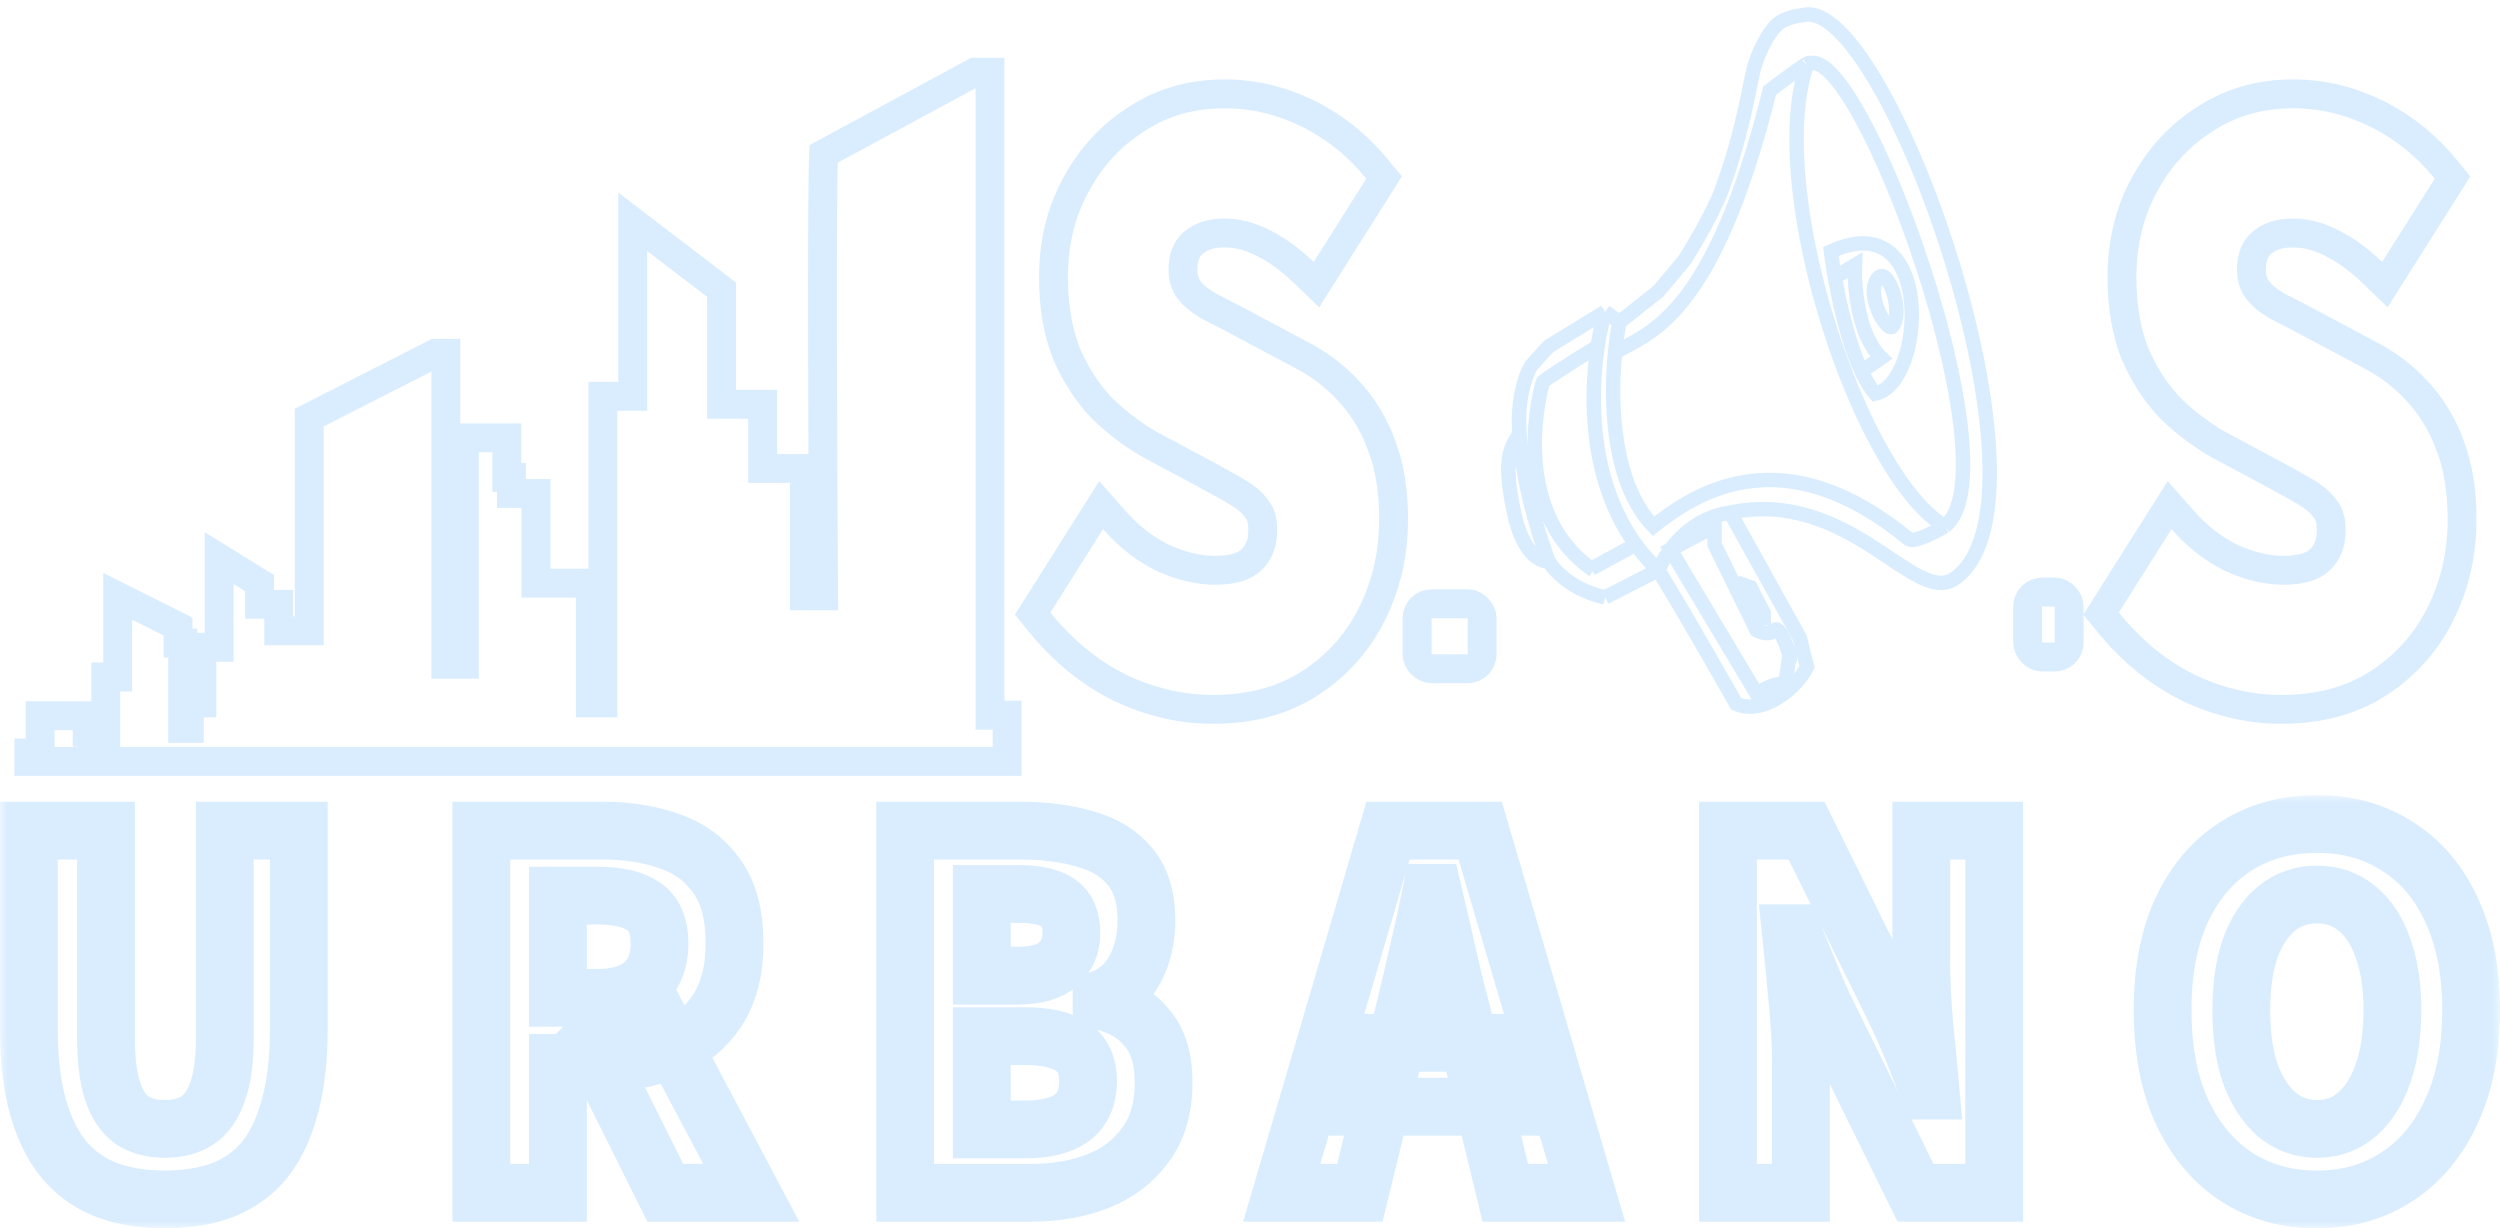<svg width="173" height="85" viewBox="0 0 173 85" fill="none" xmlns="http://www.w3.org/2000/svg">
<path d="M84.74 6.495C86.736 6.495 88.661 6.953 90.506 7.858L90.85 8.033C92.555 8.929 94.047 10.165 95.324 11.727L95.78 12.284L95.395 12.894L91.752 18.658L91.096 19.696L90.212 18.844C89.277 17.943 88.333 17.267 87.382 16.8L87.371 16.794C86.466 16.336 85.593 16.121 84.74 16.121C83.743 16.121 83.05 16.387 82.557 16.828L82.55 16.834C82.13 17.202 81.862 17.759 81.862 18.664C81.862 19.23 82.008 19.677 82.272 20.048C82.579 20.439 83.009 20.809 83.586 21.149C83.939 21.327 84.314 21.52 84.71 21.726L86.004 22.405V22.406L89.835 24.447H89.834C91.195 25.133 92.361 25.997 93.316 27.047L93.683 27.458C94.508 28.437 95.153 29.575 95.625 30.862H95.626C96.177 32.325 96.438 34.032 96.438 35.959C96.438 38.121 96.013 40.149 95.157 42.03L94.981 42.404C93.998 44.407 92.57 46.025 90.706 47.244C88.802 48.49 86.532 49.089 83.945 49.089C81.764 49.089 79.626 48.592 77.541 47.613L77.534 47.609L77.526 47.606C75.418 46.574 73.547 45.033 71.91 43.014L71.459 42.457L71.842 41.851L75.486 36.085L76.2 34.955L77.083 35.96L77.467 36.379C78.374 37.323 79.37 38.06 80.455 38.601C81.742 39.187 82.95 39.463 84.086 39.463C85.419 39.463 86.184 39.15 86.605 38.732L86.62 38.717C87.103 38.258 87.384 37.619 87.384 36.68C87.384 35.978 87.228 35.56 87.034 35.312L87.01 35.281L86.987 35.248C86.773 34.922 86.456 34.602 86.007 34.299L85.806 34.17C85.174 33.783 84.413 33.353 83.522 32.879L83.52 32.877L79.597 30.775L79.575 30.764C78.439 30.119 77.361 29.308 76.342 28.336L76.315 28.31C75.288 27.253 74.461 25.987 73.826 24.527L73.82 24.515L73.814 24.501C73.197 22.956 72.902 21.183 72.902 19.205C72.902 16.858 73.402 14.728 74.425 12.843C75.373 11.059 76.655 9.604 78.267 8.493L78.594 8.275C80.389 7.082 82.449 6.495 84.74 6.495Z" stroke="#DAEDFF" stroke-width="2"/>
<rect x="98.062" y="41.782" width="4.5" height="4.495" rx="1" stroke="#DAEDFF" stroke-width="2"/>
<rect x="140.312" y="40.97" width="2.875" height="4.495" rx="1" stroke="#DAEDFF" stroke-width="2"/>
<path d="M158.678 6.495C160.674 6.495 162.599 6.953 164.443 7.858L164.787 8.033C166.492 8.929 167.984 10.165 169.262 11.727L169.718 12.284L169.333 12.894L165.689 18.658L165.033 19.696L164.149 18.844C163.215 17.943 162.271 17.267 161.319 16.8L161.309 16.794C160.404 16.336 159.53 16.121 158.678 16.121C157.681 16.121 156.987 16.387 156.494 16.828L156.487 16.834C156.068 17.202 155.8 17.759 155.8 18.664C155.8 19.23 155.945 19.677 156.209 20.048C156.517 20.439 156.946 20.809 157.523 21.149C157.877 21.327 158.251 21.52 158.647 21.726L159.941 22.405V22.406L163.772 24.447H163.771C165.133 25.133 166.298 25.997 167.254 27.047L167.62 27.458C168.445 28.437 169.09 29.575 169.562 30.862H169.563C170.115 32.325 170.375 34.032 170.375 35.959C170.375 38.265 169.892 40.418 168.918 42.404C167.997 44.281 166.684 45.821 164.988 47.011L164.644 47.244C162.74 48.49 160.47 49.089 157.883 49.089C155.702 49.089 153.564 48.592 151.479 47.613L151.472 47.609L151.464 47.606C149.355 46.574 147.484 45.033 145.848 43.014L145.396 42.457L145.779 41.851L149.424 36.085L150.138 34.955L151.021 35.96C152.028 37.107 153.152 37.983 154.393 38.601C155.68 39.187 156.887 39.463 158.023 39.463C159.357 39.463 160.122 39.15 160.542 38.732L160.558 38.717C161.04 38.258 161.321 37.619 161.321 36.68C161.321 35.978 161.165 35.56 160.972 35.312L160.947 35.281L160.925 35.248C160.71 34.922 160.393 34.602 159.944 34.299L159.743 34.17C159.111 33.783 158.351 33.353 157.46 32.879L157.458 32.877L153.534 30.775L153.513 30.764C152.376 30.119 151.298 29.308 150.279 28.336L150.253 28.31C149.354 27.386 148.608 26.301 148.011 25.066L147.764 24.527L147.758 24.515L147.752 24.501C147.134 22.956 146.84 21.183 146.84 19.205C146.84 16.858 147.339 14.728 148.362 12.843C149.31 11.059 150.592 9.604 152.204 8.493L152.531 8.275C154.326 7.082 156.387 6.495 158.678 6.495Z" stroke="#DAEDFF" stroke-width="2"/>
<path d="M119.727 35.468L124.54 44.123L125.046 46.139C124.374 47.545 122.071 49.535 120.142 48.705C120.142 48.705 117.008 43.131 114.753 39.456M119.727 35.468C128.025 33.766 132.479 41.945 135.245 40.05C142.937 34.781 130.515 -0.381 124.789 1.042C124.789 1.042 123.467 1.154 122.88 1.795C122.433 2.284 122.106 2.856 121.802 3.532C121.309 4.624 121.25 5.31 120.972 6.615C120.391 9.342 119.858 11.212 119.146 13.136C118.434 15.06 116.574 17.997 116.574 17.997L114.753 20.167L112.075 22.284M119.727 35.468C117.686 35.776 116.377 36.976 115.593 38.034M114.753 39.456C113.315 40.191 111.071 41.338 111.071 41.338M114.753 39.456C114.902 39.13 115.172 38.602 115.593 38.034M114.753 39.456C114.163 38.901 113.645 38.305 113.191 37.679M114.753 39.456L111.071 41.338M111.071 41.338C108.249 40.727 107.159 38.84 107.159 38.84M107.159 38.84C106.612 38.902 105.367 38.313 104.77 35.468C104.023 31.911 104.442 31.095 105.145 30.014M107.159 38.84C107.159 38.84 105.395 34.301 105.145 30.014M111.071 21.578L112.075 22.284M111.071 21.578L107.159 23.979L105.986 25.276C105.456 26.079 105.126 27.671 105.117 28.933C105.114 29.289 105.124 29.651 105.145 30.014M111.071 21.578C110.879 22.238 110.697 23.054 110.556 23.979M112.075 22.284C111.943 22.884 111.845 23.569 111.761 24.399M125.038 4.48C124.849 5.027 124.7 5.622 124.588 6.259C123.052 14.97 128.418 31.366 133.751 35.822C134.028 36.053 134.305 36.252 134.581 36.416M125.038 4.48C124.753 4.79 125.069 4.532 125.166 4.408M125.038 4.48C125.079 4.452 125.122 4.428 125.166 4.408M134.581 36.416C134.116 36.701 132.525 37.557 132.11 37.32C123.48 30.206 117.459 33.992 114.416 36.416C111.655 33.555 111.387 28.068 111.761 24.399M134.581 36.416C139.499 32.551 128.709 2.845 125.166 4.408M126.969 19.183C126.849 18.505 126.759 17.895 126.698 17.404C133.917 14.084 133.253 26.534 129.768 27.245C129.425 26.849 129.109 26.319 128.821 25.704M126.969 19.183L128.357 18.352C128.302 19.854 128.59 23.237 130.183 24.755L128.821 25.704M126.969 19.183C127.328 21.211 127.949 23.844 128.821 25.704M111.761 24.399C113.939 23.04 118.482 22.284 122.465 6.259C125.034 4.315 125.293 4.244 125.166 4.408M115.593 38.034L118.648 36.416V37.679L121.553 43.607C121.829 43.765 122.465 43.986 122.797 43.607C123.212 43.133 124.125 45.978 123.793 45.623C123.682 46.453 123.445 47.994 123.378 47.52C123.312 47.045 122.133 47.638 121.553 47.994L115.593 38.034ZM120.806 40.998L121.802 42.777H122.05V42.421L121.138 40.643L120.806 40.524L120.776 40.998M110.556 23.979C109.298 24.712 106.865 26.296 106.782 26.415C106.699 26.532 104.25 35.161 110.118 39.352M110.556 23.979C109.978 27.78 110.104 33.424 113.191 37.679M110.267 39.456C110.217 39.422 110.167 39.387 110.118 39.352M110.118 39.352L113.191 37.679M130.93 22.621C130.432 22.858 129.021 20.131 130.017 19.183C130.681 18.55 131.76 21.672 130.93 22.621Z" stroke="#DAEDFF"/>
<mask id="path-6-outside-1_6975_2941" maskUnits="userSpaceOnUse" x="0" y="55.02" width="173" height="30" fill="black">
<rect fill="white" y="55.02" width="173" height="30"/>
<path d="M11.411 83C9.896 83 8.55 82.782 7.372 82.347C6.195 81.886 5.209 81.181 4.416 80.233C3.623 79.26 3.022 78.03 2.613 76.544C2.204 75.058 2 73.29 2 71.24V57.481H7.336V71.816C7.336 73.379 7.493 74.622 7.805 75.544C8.118 76.467 8.574 77.133 9.175 77.543C9.776 77.927 10.521 78.119 11.411 78.119C12.3 78.119 13.045 77.927 13.646 77.543C14.271 77.133 14.74 76.467 15.053 75.544C15.389 74.622 15.557 73.379 15.557 71.816V57.481H20.677V71.24C20.677 73.29 20.473 75.058 20.064 76.544C19.68 78.03 19.103 79.26 18.334 80.233C17.564 81.181 16.591 81.886 15.413 82.347C14.259 82.782 12.925 83 11.411 83Z"/>
<path d="M33.306 82.539V57.481H41.78C43.438 57.481 44.953 57.725 46.323 58.211C47.693 58.673 48.787 59.48 49.604 60.633C50.421 61.76 50.83 63.31 50.83 65.283C50.83 67.179 50.421 68.742 49.604 69.972C48.787 71.176 47.693 72.073 46.323 72.662C44.953 73.251 43.438 73.546 41.78 73.546H38.607V82.539H33.306ZM38.607 69.049H41.347C42.741 69.049 43.799 68.729 44.52 68.088C45.265 67.448 45.638 66.513 45.638 65.283C45.638 64.053 45.265 63.195 44.52 62.708C43.799 62.221 42.741 61.978 41.347 61.978H38.607V69.049ZM46.035 82.539L40.806 72.047L44.484 68.396L51.984 82.539H46.035Z"/>
<path d="M62.638 82.539V57.481H70.678C72.313 57.481 73.779 57.673 75.077 58.058C76.399 58.416 77.433 59.044 78.178 59.941C78.947 60.838 79.332 62.093 79.332 63.707C79.332 64.963 79.067 66.09 78.539 67.089C78.01 68.063 77.241 68.742 76.231 69.126V69.28C77.577 69.587 78.623 70.202 79.368 71.125C80.137 72.021 80.522 73.277 80.522 74.891C80.522 76.659 80.101 78.106 79.26 79.234C78.442 80.361 77.349 81.194 75.979 81.732C74.609 82.27 73.058 82.539 71.327 82.539H62.638ZM67.938 67.512H70.426C71.724 67.512 72.661 67.243 73.238 66.705C73.839 66.167 74.14 65.45 74.14 64.553C74.14 63.579 73.839 62.887 73.238 62.477C72.637 62.068 71.712 61.862 70.462 61.862H67.938V67.512ZM67.938 78.158H70.895C72.361 78.158 73.455 77.889 74.176 77.351C74.921 76.787 75.294 75.942 75.294 74.814C75.294 73.712 74.921 72.918 74.176 72.431C73.455 71.945 72.361 71.701 70.895 71.701H67.938V78.158Z"/>
<path d="M88.695 82.539L96.05 57.481H102.432L109.788 82.539H104.163L101.098 69.856C100.761 68.601 100.437 67.269 100.124 65.859C99.812 64.45 99.499 63.092 99.187 61.786H99.043C98.778 63.092 98.478 64.45 98.141 65.859C97.829 67.269 97.516 68.601 97.204 69.856L94.103 82.539H88.695ZM93.526 76.582V72.162H104.848V76.582H93.526Z"/>
<path d="M119.575 82.539V57.481H125.019L131.149 69.933C131.558 70.779 131.954 71.675 132.339 72.624C132.723 73.572 133.096 74.519 133.457 75.468H133.601C133.481 74.11 133.336 72.624 133.168 71.009C133.024 69.37 132.952 67.807 132.952 66.321V57.481H138V82.539H132.555L126.426 70.087C126.017 69.242 125.62 68.345 125.236 67.397C124.851 66.449 124.466 65.513 124.082 64.591H123.938C124.082 65.949 124.226 67.435 124.37 69.049C124.539 70.638 124.623 72.175 124.623 73.661V82.539H119.575Z"/>
<path d="M160.327 83C158.212 83 156.349 82.475 154.738 81.424C153.152 80.374 151.902 78.875 150.989 76.928C150.099 74.981 149.654 72.636 149.654 69.895C149.654 67.179 150.099 64.86 150.989 62.939C151.902 61.017 153.152 59.556 154.738 58.557C156.349 57.532 158.212 57.02 160.327 57.02C162.443 57.02 164.293 57.532 165.88 58.557C167.49 59.556 168.74 61.017 169.63 62.939C170.543 64.86 171 67.179 171 69.895C171 72.636 170.543 74.981 169.63 76.928C168.74 78.875 167.49 80.374 165.88 81.424C164.293 82.475 162.443 83 160.327 83ZM160.327 78.119C161.409 78.119 162.334 77.786 163.104 77.12C163.897 76.428 164.498 75.48 164.906 74.276C165.339 73.046 165.555 71.586 165.555 69.895C165.555 68.229 165.339 66.807 164.906 65.629C164.498 64.425 163.897 63.502 163.104 62.862C162.334 62.221 161.409 61.901 160.327 61.901C159.27 61.901 158.344 62.221 157.551 62.862C156.758 63.502 156.145 64.425 155.712 65.629C155.303 66.807 155.099 68.229 155.099 69.895C155.099 71.586 155.303 73.046 155.712 74.276C156.145 75.48 156.758 76.428 157.551 77.12C158.344 77.786 159.27 78.119 160.327 78.119Z"/>
</mask>
<path d="M11.411 83C9.896 83 8.55 82.782 7.372 82.347C6.195 81.886 5.209 81.181 4.416 80.233C3.623 79.26 3.022 78.03 2.613 76.544C2.204 75.058 2 73.29 2 71.24V57.481H7.336V71.816C7.336 73.379 7.493 74.622 7.805 75.544C8.118 76.467 8.574 77.133 9.175 77.543C9.776 77.927 10.521 78.119 11.411 78.119C12.3 78.119 13.045 77.927 13.646 77.543C14.271 77.133 14.74 76.467 15.053 75.544C15.389 74.622 15.557 73.379 15.557 71.816V57.481H20.677V71.24C20.677 73.29 20.473 75.058 20.064 76.544C19.68 78.03 19.103 79.26 18.334 80.233C17.564 81.181 16.591 81.886 15.413 82.347C14.259 82.782 12.925 83 11.411 83Z" stroke="#DAEDFF" stroke-width="4" mask="url(#path-6-outside-1_6975_2941)"/>
<path d="M33.306 82.539V57.481H41.78C43.438 57.481 44.953 57.725 46.323 58.211C47.693 58.673 48.787 59.48 49.604 60.633C50.421 61.76 50.83 63.31 50.83 65.283C50.83 67.179 50.421 68.742 49.604 69.972C48.787 71.176 47.693 72.073 46.323 72.662C44.953 73.251 43.438 73.546 41.78 73.546H38.607V82.539H33.306ZM38.607 69.049H41.347C42.741 69.049 43.799 68.729 44.52 68.088C45.265 67.448 45.638 66.513 45.638 65.283C45.638 64.053 45.265 63.195 44.52 62.708C43.799 62.221 42.741 61.978 41.347 61.978H38.607V69.049ZM46.035 82.539L40.806 72.047L44.484 68.396L51.984 82.539H46.035Z" stroke="#DAEDFF" stroke-width="4" mask="url(#path-6-outside-1_6975_2941)"/>
<path d="M62.638 82.539V57.481H70.678C72.313 57.481 73.779 57.673 75.077 58.058C76.399 58.416 77.433 59.044 78.178 59.941C78.947 60.838 79.332 62.093 79.332 63.707C79.332 64.963 79.067 66.09 78.539 67.089C78.01 68.063 77.241 68.742 76.231 69.126V69.28C77.577 69.587 78.623 70.202 79.368 71.125C80.137 72.021 80.522 73.277 80.522 74.891C80.522 76.659 80.101 78.106 79.26 79.234C78.442 80.361 77.349 81.194 75.979 81.732C74.609 82.27 73.058 82.539 71.327 82.539H62.638ZM67.938 67.512H70.426C71.724 67.512 72.661 67.243 73.238 66.705C73.839 66.167 74.14 65.45 74.14 64.553C74.14 63.579 73.839 62.887 73.238 62.477C72.637 62.068 71.712 61.862 70.462 61.862H67.938V67.512ZM67.938 78.158H70.895C72.361 78.158 73.455 77.889 74.176 77.351C74.921 76.787 75.294 75.942 75.294 74.814C75.294 73.712 74.921 72.918 74.176 72.431C73.455 71.945 72.361 71.701 70.895 71.701H67.938V78.158Z" stroke="#DAEDFF" stroke-width="4" mask="url(#path-6-outside-1_6975_2941)"/>
<path d="M88.695 82.539L96.05 57.481H102.432L109.788 82.539H104.163L101.098 69.856C100.761 68.601 100.437 67.269 100.124 65.859C99.812 64.45 99.499 63.092 99.187 61.786H99.043C98.778 63.092 98.478 64.45 98.141 65.859C97.829 67.269 97.516 68.601 97.204 69.856L94.103 82.539H88.695ZM93.526 76.582V72.162H104.848V76.582H93.526Z" stroke="#DAEDFF" stroke-width="4" mask="url(#path-6-outside-1_6975_2941)"/>
<path d="M119.575 82.539V57.481H125.019L131.149 69.933C131.558 70.779 131.954 71.675 132.339 72.624C132.723 73.572 133.096 74.519 133.457 75.468H133.601C133.481 74.11 133.336 72.624 133.168 71.009C133.024 69.37 132.952 67.807 132.952 66.321V57.481H138V82.539H132.555L126.426 70.087C126.017 69.242 125.62 68.345 125.236 67.397C124.851 66.449 124.466 65.513 124.082 64.591H123.938C124.082 65.949 124.226 67.435 124.37 69.049C124.539 70.638 124.623 72.175 124.623 73.661V82.539H119.575Z" stroke="#DAEDFF" stroke-width="4" mask="url(#path-6-outside-1_6975_2941)"/>
<path d="M160.327 83C158.212 83 156.349 82.475 154.738 81.424C153.152 80.374 151.902 78.875 150.989 76.928C150.099 74.981 149.654 72.636 149.654 69.895C149.654 67.179 150.099 64.86 150.989 62.939C151.902 61.017 153.152 59.556 154.738 58.557C156.349 57.532 158.212 57.02 160.327 57.02C162.443 57.02 164.293 57.532 165.88 58.557C167.49 59.556 168.74 61.017 169.63 62.939C170.543 64.86 171 67.179 171 69.895C171 72.636 170.543 74.981 169.63 76.928C168.74 78.875 167.49 80.374 165.88 81.424C164.293 82.475 162.443 83 160.327 83ZM160.327 78.119C161.409 78.119 162.334 77.786 163.104 77.12C163.897 76.428 164.498 75.48 164.906 74.276C165.339 73.046 165.555 71.586 165.555 69.895C165.555 68.229 165.339 66.807 164.906 65.629C164.498 64.425 163.897 63.502 163.104 62.862C162.334 62.221 161.409 61.901 160.327 61.901C159.27 61.901 158.344 62.221 157.551 62.862C156.758 63.502 156.145 64.425 155.712 65.629C155.303 66.807 155.099 68.229 155.099 69.895C155.099 71.586 155.303 73.046 155.712 74.276C156.145 75.48 156.758 76.428 157.551 77.12C158.344 77.786 159.27 78.119 160.327 78.119Z" stroke="#DAEDFF" stroke-width="4" mask="url(#path-6-outside-1_6975_2941)"/>
<g filter="url(#filter0_i_6975_2941)">
<path d="M2 48.692V49.692H1V48.692H2ZM69.693 48.692H70.693V49.692H69.693V48.692ZM2 48.104H1V47.104H2V48.104ZM2.78 48.104H3.78V49.104H2.78V48.104ZM2.78 45.525H1.78V44.525H2.78V45.525ZM6.037 45.525V44.525H7.037V45.525H6.037ZM6.037 46.668V47.668H5.037V46.668H6.037ZM6.403 46.668V45.668H7.403V46.668H6.403ZM6.403 47.027V48.027H5.403V47.027H6.403ZM7.321 47.027H8.321V48.027H7.321V47.027ZM7.321 42.849H6.321V41.849H7.321V42.849ZM8.146 42.849H9.146V43.849H8.146V42.849ZM8.146 37.267H7.146V35.648L8.594 36.372L8.146 37.267ZM12.32 39.356L12.768 38.462L13.32 38.738V39.356H12.32ZM12.32 40.498V41.498H11.32V40.498H12.32ZM12.641 40.498V39.498H13.641V40.498H12.641ZM12.641 46.407V47.407H11.641V46.407H12.641ZM13.1 46.407H14.1V47.407H13.1V46.407ZM13.1 44.644H12.1V43.644H13.1V44.644ZM13.972 44.644H14.972V45.644H13.972V44.644ZM13.972 40.792H12.972V39.792H13.972V40.792ZM15.164 40.792H16.164V41.792H15.164V40.792ZM15.164 34.623H14.164V32.828L15.69 33.772L15.164 34.623ZM17.962 36.353L18.488 35.502L18.962 35.795V36.353H17.962ZM17.962 37.822V38.822H16.962V37.822H17.962ZM19.292 37.822V36.822H20.292V37.822H19.292ZM19.292 39.65V40.65H18.292V39.65H19.292ZM21.402 39.65H22.402V40.65H21.402V39.65ZM21.402 24.895H20.402V24.282L20.948 24.004L21.402 24.895ZM30.117 20.455L29.663 19.564L29.877 19.455H30.117V20.455ZM30.851 20.455V19.455H31.851V20.455H30.851ZM30.851 41.967V42.967H29.851V41.967H30.851ZM32.135 41.967H33.135V42.967H32.135V41.967ZM32.135 26.299H31.135V25.299H32.135V26.299ZM35.071 26.299V25.299H36.071V26.299H35.071ZM35.071 29.041V30.041H34.071V29.041H35.071ZM35.392 29.041V28.041H36.392V29.041H35.392ZM35.392 30.15V31.15H34.392V30.15H35.392ZM37.089 30.15V29.15H38.089V30.15H37.089ZM37.089 36.353V37.353H36.089V36.353H37.089ZM40.85 36.353V35.353H41.85V36.353H40.85ZM40.85 44.644V45.644H39.85V44.644H40.85ZM41.721 44.644H42.721V45.644H41.721V44.644ZM41.721 23.426H40.721V22.426H41.721V23.426ZM43.785 23.426H44.785V24.426H43.785V23.426ZM43.785 11.348H42.785V9.324L44.393 10.554L43.785 11.348ZM49.932 16.049L50.539 15.254L50.932 15.554V16.049H49.932ZM49.932 23.981V24.981H48.932V23.981H49.932ZM52.776 23.981V22.981H53.776V23.981H52.776ZM52.776 28.42V29.42H51.776V28.42H52.776ZM55.665 28.42V27.42H56.665V28.42H55.665ZM55.665 37.234V38.234H54.665V37.234H55.665ZM56.995 37.234L57.995 37.227L58.002 38.234H56.995V37.234ZM56.995 6.647L55.997 6.596L56.025 6.035L56.52 5.767L56.995 6.647ZM67.453 1L66.978 0.12L67.2 0H67.453V1ZM68.508 1V0H69.508V1H68.508ZM68.508 45.493V46.493H67.508V45.493H68.508ZM69.693 45.493V44.493H70.693V45.493H69.693ZM2 48.692V47.692H69.693V48.692V49.692H2V48.692ZM2 48.104H3V48.692H2H1V48.104H2ZM2.78 48.104V49.104H2V48.104V47.104H2.78V48.104ZM2.78 45.525H3.78V48.104H2.78H1.78V45.525H2.78ZM6.037 45.525V46.525H2.78V45.525V44.525H6.037V45.525ZM6.037 46.668H5.037V45.525H6.037H7.037V46.668H6.037ZM6.403 46.668V47.668H6.037V46.668V45.668H6.403V46.668ZM6.403 47.027H5.403V46.668H6.403H7.403V47.027H6.403ZM7.321 47.027V48.027H6.403V47.027V46.027H7.321V47.027ZM7.321 42.849H8.321V47.027H7.321H6.321V42.849H7.321ZM8.146 42.849V43.849H7.321V42.849V41.849H8.146V42.849ZM8.146 37.267H9.146V42.849H8.146H7.146V37.267H8.146ZM12.32 39.356L11.873 40.25L7.699 38.161L8.146 37.267L8.594 36.372L12.768 38.462L12.32 39.356ZM12.32 40.498H11.32V39.356H12.32H13.32V40.498H12.32ZM12.641 40.498V41.498H12.32V40.498V39.498H12.641V40.498ZM12.641 46.407H11.641V40.498H12.641H13.641V46.407H12.641ZM13.1 46.407V47.407H12.641V46.407V45.407H13.1V46.407ZM13.1 44.644H14.1V46.407H13.1H12.1V44.644H13.1ZM13.972 44.644V45.644H13.1V44.644V43.644H13.972V44.644ZM13.972 40.792H14.972V44.644H13.972H12.972V40.792H13.972ZM15.164 40.792V41.792H13.972V40.792V39.792H15.164V40.792ZM15.164 34.623H16.164V40.792H15.164H14.164V34.623H15.164ZM17.962 36.353L17.436 37.203L14.638 35.473L15.164 34.623L15.69 33.772L18.488 35.502L17.962 36.353ZM17.962 37.822H16.962V36.353H17.962H18.962V37.822H17.962ZM19.292 37.822V38.822H17.962V37.822V36.822H19.292V37.822ZM19.292 39.65H18.292V37.822H19.292H20.292V39.65H19.292ZM21.402 39.65V40.65H19.292V39.65V38.65H21.402V39.65ZM21.402 24.895H22.402V39.65H21.402H20.402V24.895H21.402ZM30.117 20.455L30.571 21.346L21.856 25.786L21.402 24.895L20.948 24.004L29.663 19.564L30.117 20.455ZM30.851 20.455V21.455H30.117V20.455V19.455H30.851V20.455ZM30.851 41.967H29.851V20.455H30.851H31.851V41.967H30.851ZM32.135 41.967V42.967H30.851V41.967V40.967H32.135V41.967ZM32.135 26.299H33.135V41.967H32.135H31.135V26.299H32.135ZM35.071 26.299V27.299H32.135V26.299V25.299H35.071V26.299ZM35.071 29.041H34.071V26.299H35.071H36.071V29.041H35.071ZM35.392 29.041V30.041H35.071V29.041V28.041H35.392V29.041ZM35.392 30.15H34.392V29.041H35.392H36.392V30.15H35.392ZM37.089 30.15V31.15H35.392V30.15V29.15H37.089V30.15ZM37.089 36.353H36.089V30.15H37.089H38.089V36.353H37.089ZM40.85 36.353V37.353H37.089V36.353V35.353H40.85V36.353ZM40.85 44.644H39.85V36.353H40.85H41.85V44.644H40.85ZM41.721 44.644V45.644H40.85V44.644V43.644H41.721V44.644ZM41.721 23.426H42.721V44.644H41.721H40.721V23.426H41.721ZM43.785 23.426V24.426H41.721V23.426V22.426H43.785V23.426ZM43.785 11.348H44.785V23.426H43.785H42.785V11.348H43.785ZM49.932 16.049L49.324 16.843L43.178 12.142L43.785 11.348L44.393 10.554L50.539 15.254L49.932 16.049ZM49.932 23.981H48.932V16.049H49.932H50.932V23.981H49.932ZM52.776 23.981V24.981H49.932V23.981V22.981H52.776V23.981ZM52.776 28.42H51.776V23.981H52.776H53.776V28.42H52.776ZM55.665 28.42V29.42H52.776V28.42V27.42H55.665V28.42ZM55.665 37.234H54.665V28.42H55.665H56.665V37.234H55.665ZM56.995 37.234V38.234H55.665V37.234V36.234H56.995V37.234ZM56.995 6.647L57.994 6.698C57.849 9.533 57.934 28.203 57.995 37.227L56.995 37.234L55.995 37.241C55.934 28.268 55.848 9.507 55.997 6.596L56.995 6.647ZM67.453 1L67.928 1.88L57.47 7.527L56.995 6.647L56.52 5.767L66.978 0.12L67.453 1ZM68.508 1V2H67.453V1V0H68.508V1ZM68.508 45.493H67.508V1H68.508H69.508V45.493H68.508ZM69.693 45.493V46.493H68.508V45.493V44.493H69.693V45.493ZM69.693 45.493H70.693V48.692H69.693H68.693V45.493H69.693Z" fill="#DAEDFF"/>
</g>
<defs>
<filter id="filter0_i_6975_2941" x="1" y="0" width="69.693" height="53.692" filterUnits="userSpaceOnUse" color-interpolation-filters="sRGB">
<feFlood flood-opacity="0" result="BackgroundImageFix"/>
<feBlend mode="normal" in="SourceGraphic" in2="BackgroundImageFix" result="shape"/>
<feColorMatrix in="SourceAlpha" type="matrix" values="0 0 0 0 0 0 0 0 0 0 0 0 0 0 0 0 0 0 127 0" result="hardAlpha"/>
<feOffset dy="4"/>
<feGaussianBlur stdDeviation="2"/>
<feComposite in2="hardAlpha" operator="arithmetic" k2="-1" k3="1"/>
<feColorMatrix type="matrix" values="0 0 0 0 0 0 0 0 0 0 0 0 0 0 0 0 0 0 0.25 0"/>
<feBlend mode="normal" in2="shape" result="effect1_innerShadow_6975_2941"/>
</filter>
</defs>
</svg>
